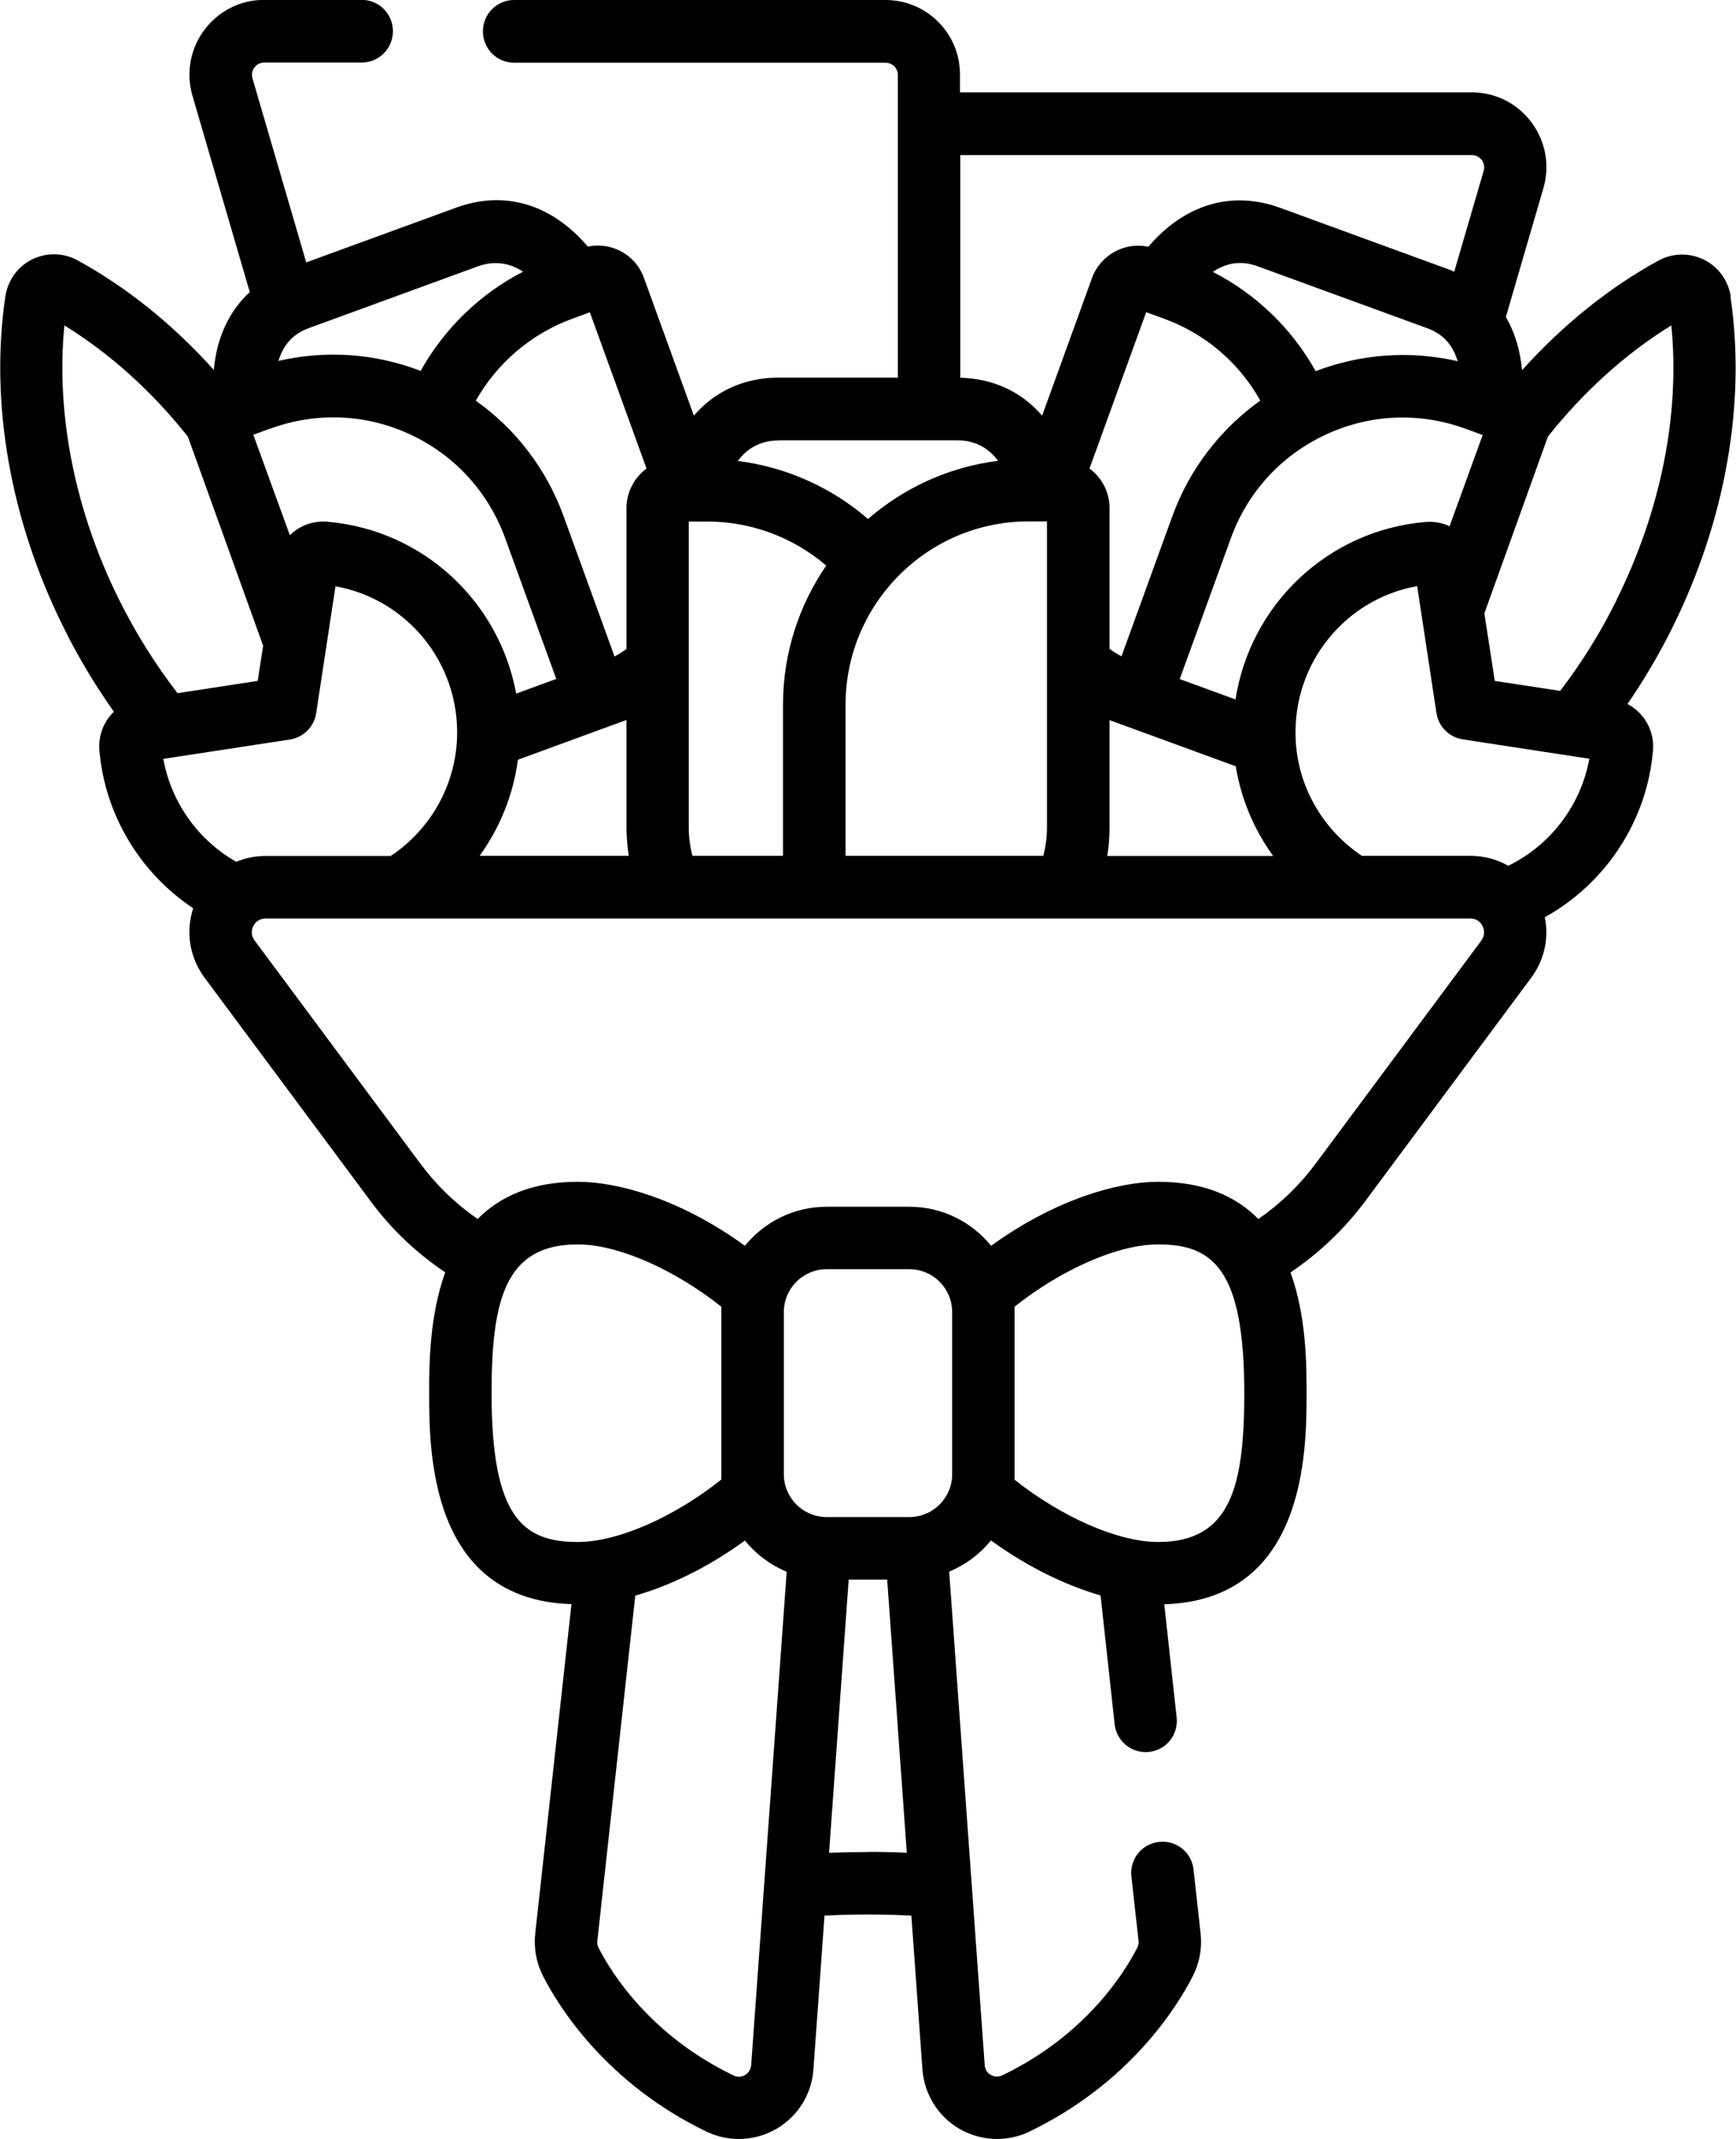 <svg width="56" height="69" viewBox="0 0 56 69" fill="none" xmlns="http://www.w3.org/2000/svg">
<g clip-path="url(#clip0_1_247)">
<path d="M55.83 9.563C55.752 9.048 55.431 8.607 54.968 8.377C54.505 8.147 53.959 8.156 53.501 8.404C51.91 9.273 50.41 10.482 49.099 11.94C49.039 11.296 48.865 10.717 48.576 10.225L49.786 6.073C50.002 5.338 49.86 4.561 49.401 3.945C48.943 3.329 48.237 2.979 47.471 2.979H30.967V2.418C30.976 1.085 29.899 -4.11244e-05 28.569 -4.11244e-05H16.586C16.027 -4.11244e-05 15.578 0.451 15.578 1.011C15.578 1.572 16.027 2.023 16.586 2.023H28.569C28.784 2.023 28.963 2.202 28.963 2.418V12.179H25.134C24.011 12.179 23.07 12.611 22.383 13.406L20.773 8.965C20.631 8.565 20.337 8.248 19.957 8.069C19.64 7.922 19.297 7.885 18.962 7.954C17.797 6.584 16.279 6.124 14.711 6.699L9.878 8.464L8.144 2.524C8.098 2.358 8.163 2.234 8.208 2.175C8.254 2.115 8.351 2.018 8.525 2.018H11.666C12.221 2.018 12.675 1.568 12.675 1.007C12.675 0.446 12.226 -0.005 11.666 -0.005H8.525C7.759 -0.005 7.057 0.349 6.594 0.961C6.136 1.577 5.994 2.349 6.209 3.09L8.057 9.42C7.388 10.036 6.989 10.896 6.897 11.931C5.59 10.473 4.086 9.264 2.499 8.395C2.045 8.147 1.5 8.138 1.036 8.367C0.573 8.597 0.252 9.043 0.174 9.554C-0.335 12.983 0.33 16.776 2.05 20.238C2.522 21.195 3.068 22.1 3.673 22.956C3.352 23.268 3.169 23.714 3.205 24.192C3.38 26.275 4.517 28.155 6.232 29.296C5.984 30.049 6.113 30.882 6.599 31.535L11.955 38.743C12.624 39.649 13.436 40.417 14.362 41.038C13.849 42.458 13.844 44.04 13.844 44.927C13.844 46.766 13.844 51.598 18.434 51.741L17.265 62.37C17.215 62.844 17.302 63.322 17.522 63.745C18.026 64.729 19.553 67.193 22.786 68.752C23.121 68.913 23.479 68.991 23.836 68.991C24.258 68.991 24.675 68.88 25.047 68.664C25.735 68.264 26.184 67.547 26.239 66.752L26.597 61.786C27.046 61.763 27.514 61.75 27.995 61.75C28.477 61.75 28.945 61.763 29.399 61.786L29.756 66.752C29.816 67.547 30.261 68.264 30.949 68.664C31.325 68.88 31.742 68.991 32.159 68.991C32.517 68.991 32.879 68.913 33.209 68.752C36.442 67.193 37.969 64.733 38.474 63.745C38.694 63.317 38.781 62.844 38.73 62.37L38.501 60.301C38.442 59.745 37.946 59.345 37.387 59.41C36.832 59.469 36.433 59.97 36.497 60.527L36.727 62.596C36.736 62.674 36.722 62.752 36.685 62.825C36.273 63.63 35.021 65.644 32.338 66.936C32.169 67.018 32.026 66.963 31.957 66.922C31.889 66.885 31.779 66.793 31.765 66.609L30.619 50.693C31.146 50.472 31.609 50.127 31.967 49.686C33.214 50.591 34.443 51.152 35.502 51.46L35.956 55.612C36.011 56.131 36.452 56.513 36.956 56.513C36.993 56.513 37.029 56.513 37.066 56.508C37.621 56.449 38.02 55.947 37.956 55.391L37.557 51.745C42.142 51.603 42.147 46.771 42.147 44.932C42.147 44.044 42.147 42.463 41.629 41.042C42.555 40.417 43.362 39.649 44.036 38.748L49.392 31.539C49.819 30.969 49.97 30.256 49.832 29.585C51.795 28.496 53.134 26.477 53.322 24.201C53.377 23.572 53.033 22.988 52.501 22.707C53.033 21.93 53.519 21.107 53.946 20.248C55.665 16.786 56.33 12.993 55.821 9.563H55.83ZM30.976 5.002H47.48C47.65 5.002 47.751 5.103 47.796 5.158C47.842 5.214 47.906 5.342 47.861 5.508L46.911 8.763C46.838 8.731 46.76 8.699 46.682 8.671L41.294 6.703C39.73 6.133 38.208 6.593 37.043 7.958C36.286 7.797 35.502 8.216 35.227 8.965L33.617 13.406C32.953 12.639 32.054 12.211 30.976 12.184V5.002ZM40.657 12.919C39.395 13.82 38.382 15.094 37.813 16.662L36.176 21.172C36.043 21.098 35.915 21.02 35.791 20.928V16.386C35.791 15.861 35.534 15.397 35.145 15.112L36.974 10.069L37.538 10.275C38.882 10.763 39.969 11.696 40.657 12.924V12.919ZM39.125 8.767C39.804 8.312 40.377 8.519 40.606 8.602L45.994 10.57C46.224 10.652 46.792 10.859 47.021 11.65C45.458 11.291 43.867 11.425 42.44 11.972C41.679 10.602 40.519 9.485 39.13 8.772L39.125 8.767ZM35.791 26.689V23.227L39.863 24.716C40.033 25.765 40.45 26.753 41.069 27.608H35.718C35.768 27.309 35.791 27.001 35.791 26.693V26.689ZM39.854 22.56L38.056 21.903L39.707 17.356C40.244 15.871 41.331 14.689 42.757 14.023C44.183 13.356 45.783 13.287 47.264 13.825L47.828 14.032L46.76 16.974C46.526 16.864 46.26 16.813 45.985 16.836C42.812 17.107 40.326 19.517 39.854 22.565V22.56ZM33.773 16.822V26.689C33.773 27.001 33.732 27.309 33.654 27.604H27.276V22.73C27.276 19.471 29.922 16.818 33.173 16.818H33.773V16.822ZM25.134 14.202H30.866C31.426 14.202 31.87 14.422 32.196 14.864C30.605 15.062 29.156 15.737 28 16.74C26.817 15.714 25.35 15.062 23.8 14.868C24.125 14.427 24.57 14.206 25.13 14.206L25.134 14.202ZM22.222 16.822H22.823C24.231 16.822 25.593 17.333 26.652 18.243C25.776 19.521 25.258 21.066 25.258 22.73V27.604H22.337C22.259 27.305 22.218 27.001 22.218 26.689V16.822H22.222ZM19.026 10.069L20.856 15.112C20.466 15.402 20.209 15.866 20.209 16.39V20.933C20.085 21.02 19.957 21.103 19.824 21.176L18.187 16.666C17.632 15.135 16.646 13.843 15.348 12.924C16.036 11.705 17.141 10.763 18.462 10.28L19.026 10.073V10.069ZM20.282 27.604H15.472C16.128 26.693 16.559 25.631 16.706 24.505L20.209 23.222V26.684C20.209 26.992 20.237 27.3 20.282 27.599V27.604ZM10.011 10.565L15.399 8.597C15.921 8.404 16.417 8.464 16.875 8.763C15.486 9.476 14.335 10.593 13.569 11.963C12.097 11.397 10.51 11.287 8.983 11.641C9.213 10.855 9.781 10.648 10.011 10.565ZM8.736 13.82C10.217 13.282 11.817 13.351 13.243 14.018C14.67 14.684 15.752 15.871 16.293 17.351L17.944 21.898L16.651 22.372C16.105 19.411 13.661 17.094 10.552 16.827C10.093 16.79 9.657 16.96 9.35 17.264L8.172 14.023L8.736 13.816V13.82ZM6.062 14.087L8.488 20.827L8.314 21.962L5.728 22.358C5.012 21.434 4.379 20.422 3.843 19.346C2.412 16.468 1.798 13.351 2.077 10.496C3.536 11.393 4.902 12.62 6.058 14.082L6.062 14.087ZM5.269 24.477L9.355 23.852C9.79 23.783 10.13 23.443 10.199 23.006L10.822 18.91C13.143 19.328 14.835 21.397 14.743 23.811C14.683 25.342 13.89 26.748 12.606 27.608H8.566C8.236 27.608 7.915 27.673 7.621 27.797C6.388 27.098 5.521 25.875 5.269 24.482V24.477ZM15.857 44.936C15.857 41.897 16.311 40.137 18.636 40.137C19.925 40.137 21.736 40.932 23.268 42.146C23.268 42.205 23.268 42.261 23.268 42.32V47.548C23.268 47.608 23.268 47.663 23.268 47.722C21.736 48.941 19.925 49.736 18.636 49.736C16.875 49.736 15.857 48.95 15.857 44.936ZM24.231 66.614C24.217 66.793 24.102 66.885 24.038 66.927C23.969 66.968 23.827 67.023 23.657 66.94C20.975 65.648 19.723 63.635 19.31 62.83C19.274 62.757 19.26 62.678 19.269 62.6L20.493 51.465C21.557 51.161 22.782 50.596 24.029 49.69C24.387 50.132 24.85 50.476 25.377 50.697L24.231 66.614ZM28 59.736C27.574 59.736 27.152 59.745 26.744 59.759L27.377 50.95H28.619L29.252 59.759C28.844 59.74 28.427 59.731 27.995 59.731L28 59.736ZM30.715 47.548C30.715 48.311 30.096 48.932 29.334 48.932H26.666C25.904 48.932 25.285 48.311 25.285 47.548V42.32C25.285 41.557 25.904 40.937 26.666 40.937H29.334C30.096 40.937 30.715 41.557 30.715 42.32V47.548ZM37.359 49.736C36.071 49.736 34.26 48.941 32.728 47.727C32.728 47.667 32.728 47.608 32.728 47.548V42.32C32.728 42.261 32.728 42.201 32.728 42.146C34.26 40.932 36.071 40.137 37.359 40.137C39.12 40.137 40.138 40.923 40.138 44.936C40.138 47.975 39.684 49.736 37.359 49.736ZM47.787 30.335L42.431 37.544C41.913 38.238 41.298 38.831 40.592 39.318C39.882 38.596 38.854 38.118 37.359 38.118C36.062 38.118 34.049 38.679 31.971 40.182C31.348 39.415 30.398 38.923 29.334 38.923H26.666C25.602 38.923 24.653 39.415 24.029 40.182C21.952 38.675 19.939 38.118 18.641 38.118C17.146 38.118 16.114 38.601 15.408 39.318C14.702 38.831 14.087 38.238 13.569 37.544L8.213 30.335C8.071 30.142 8.126 29.962 8.172 29.87C8.218 29.778 8.328 29.627 8.566 29.627H47.429C47.668 29.627 47.778 29.778 47.824 29.87C47.87 29.962 47.925 30.142 47.783 30.335H47.787ZM48.654 27.925C48.292 27.719 47.874 27.604 47.434 27.604H43.931C42.647 26.744 41.849 25.337 41.794 23.806C41.702 21.392 43.394 19.319 45.715 18.905L46.338 23.002C46.407 23.438 46.746 23.779 47.182 23.847L51.268 24.473C50.997 25.971 50.02 27.259 48.654 27.925ZM52.153 19.346C51.635 20.395 51.02 21.379 50.328 22.284L48.218 21.962L47.883 19.783L49.933 14.082C51.093 12.62 52.455 11.393 53.914 10.496C54.198 13.351 53.579 16.464 52.148 19.346H52.153Z" fill="black"/>
</g>
<defs>
<clipPath id="clip0_1_247">
<rect width="56" height="69" fill="white"/>
</clipPath>
</defs>
</svg>
